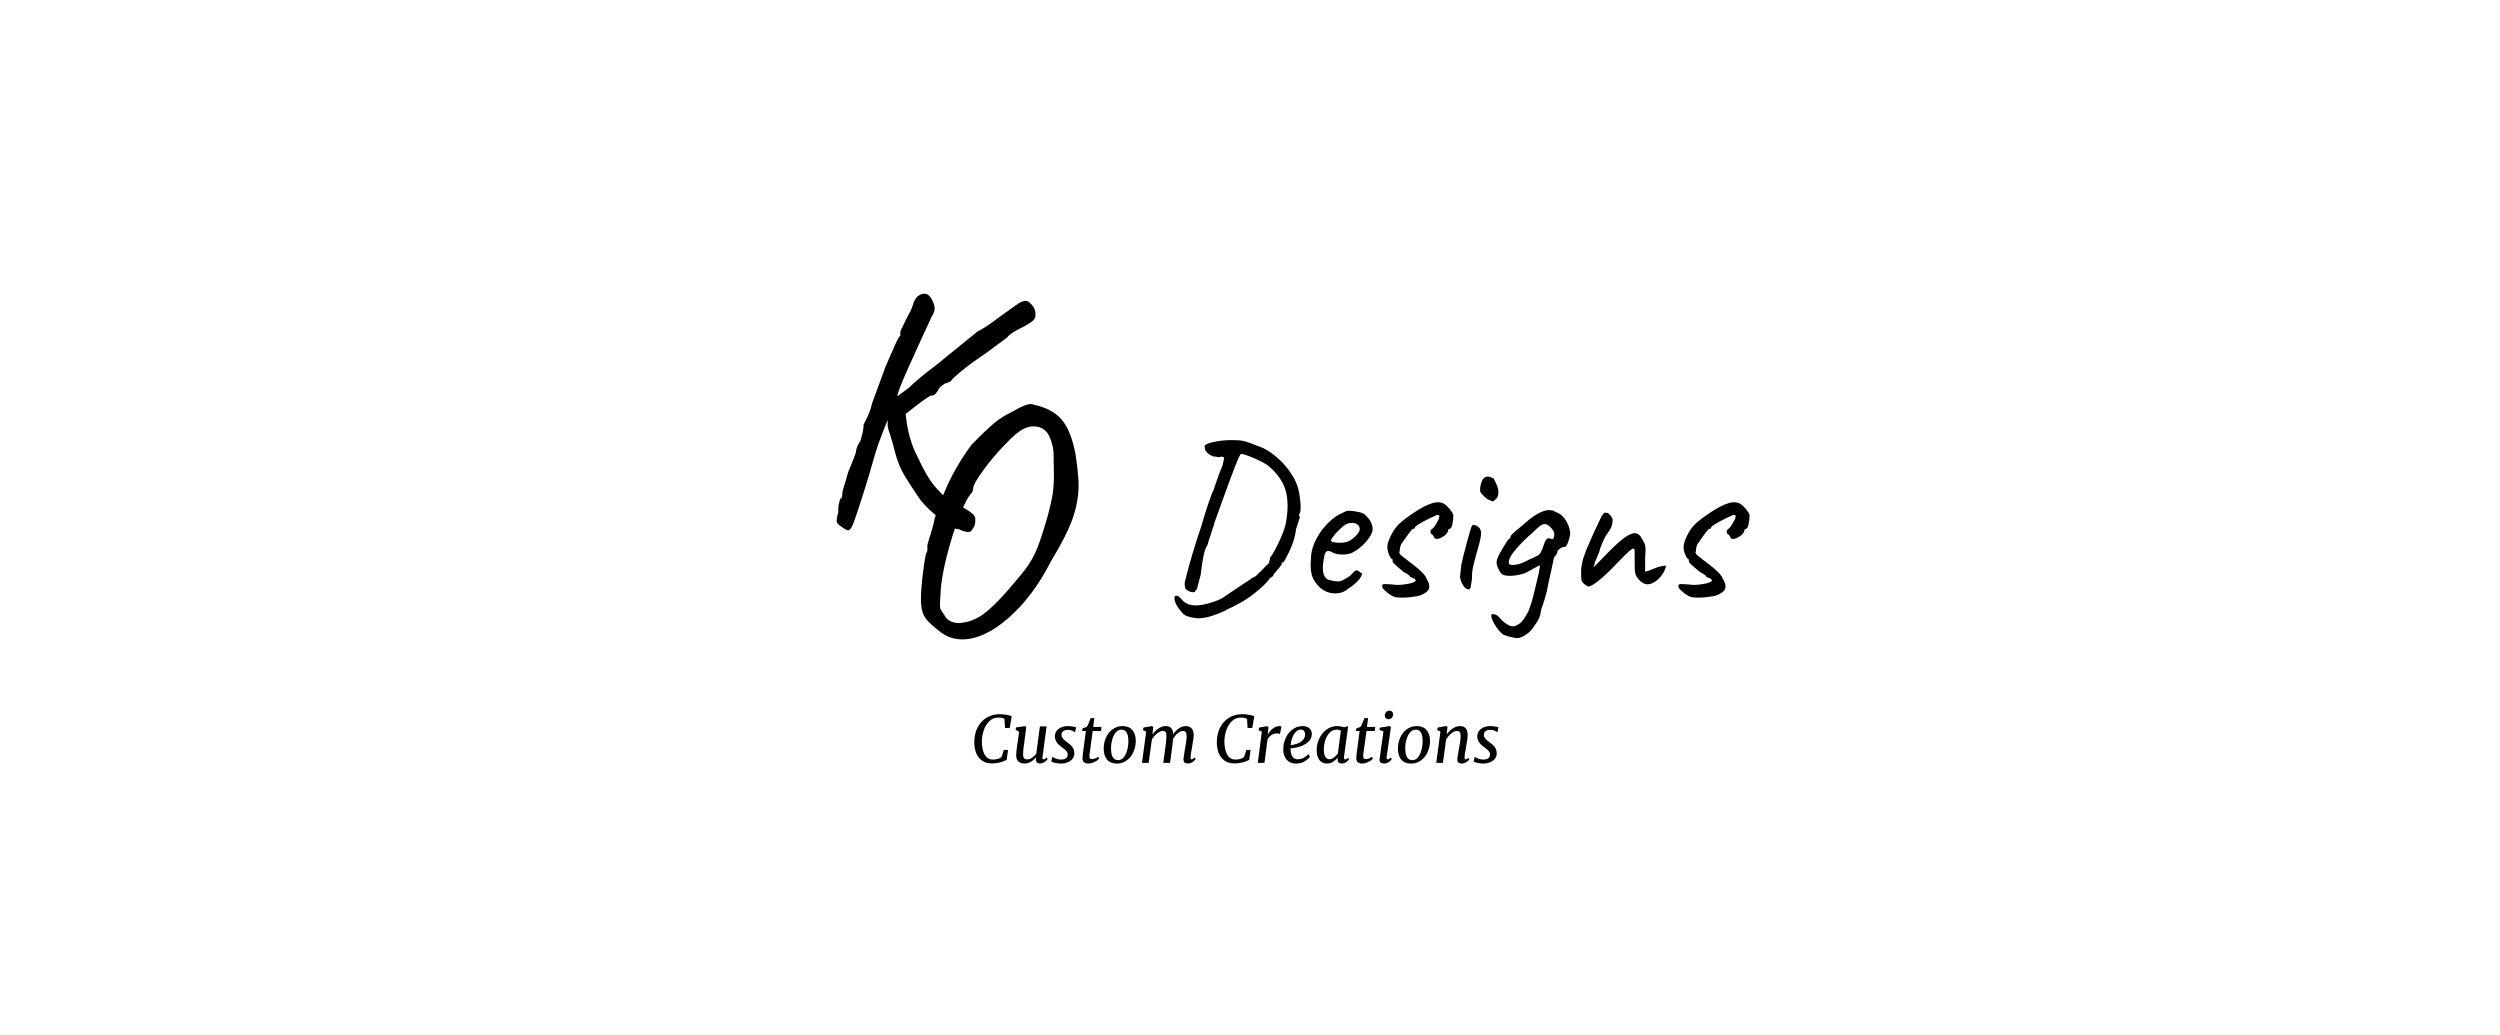 <svg width="720px" version="1.1" viewBox="0.0 0.0 322.591 297.945" fill="none" stroke="none" stroke-linecap="square" stroke-miterlimit="10" xmlns:xlink="http://www.w3.org/1999/xlink" xmlns="http://www.w3.org/2000/svg"><clipPath id="p.0"><path d="m0 0l322.591 0l0 297.945l-322.591 0l0 -297.945z" clip-rule="nonzero"/></clipPath><g clip-path="url(#p.0)"><path fill="#000000" fill-opacity="0.0" d="m0 0l322.591 0l0 297.945l-322.591 0z" fill-rule="evenodd"/><path fill="#000000" fill-opacity="0.0" d="m-120.391 137.235l218.614 0l0 25.512l-218.614 0z" fill-rule="evenodd"/><path fill="#000000" fill-opacity="0.0" d="m72.155 192.787l209.134 0l0 51.37l-209.134 0z" fill-rule="evenodd"/><path fill="#000000" d="m90.593 207.036q-0.703 -0.375 -1.781 -0.375q-1.531 0 -2.594 1.047q-1.062 1.031 -1.609 2.625q-0.531 1.594 -0.531 3.234q0 2.281 0.781 3.734q0.797 1.453 2.422 1.453q0.688 0 1.391 -0.188q0.719 -0.203 1.078 -0.609q0.25 -0.578 0.641 -1.969l1.219 0l-0.391 2.859q-1.969 1.016 -4.281 1.016q-1.75 0 -2.891 -0.859q-1.141 -0.859 -1.656 -2.234q-0.5 -1.375 -0.5 -2.969q0 -2.438 0.938 -4.266q0.953 -1.844 2.594 -2.844q1.641 -1.0 3.656 -1.0q1.047 0 1.703 0.109q0.672 0.094 1.047 0.203q0.391 0.109 0.484 0.125l0.359 0.109l-0.562 3.406l-1.359 0l-0.156 -2.609zm5.517 8.062q-0.172 1.531 -0.172 2.047q0 0.891 0.297 1.234q0.297 0.328 0.906 0.328q0.672 0 1.375 -0.469q0.719 -0.484 1.219 -1.156l1.047 -7.875l1.938 0l-1.188 8.828l-0.016 0.203q0 0.219 0.078 0.344q0.078 0.125 0.219 0.125q0.375 0 0.953 -0.562l0.234 0.5q-0.219 0.359 -0.844 0.797q-0.609 0.438 -1.359 0.438q-0.578 0 -0.875 -0.297q-0.297 -0.297 -0.266 -0.844q0 0.031 0.062 -0.641l-0.016 -0.016q-1.5 1.812 -3.359 1.812q-1.062 0 -1.719 -0.562q-0.656 -0.578 -0.672 -1.875q0 -0.891 0.359 -3.25l0.484 -3.469l-1.0 -0.547l0.141 -0.703l2.531 -0.359l0.391 0.203l-0.625 4.953l-0.125 0.812zm14.791 -4.156q-0.172 -0.234 -0.75 -0.484q-0.562 -0.266 -1.297 -0.266q-0.828 0 -1.344 0.375q-0.5 0.359 -0.5 1.047q0 0.594 0.406 1.094q0.422 0.484 1.219 1.062q0.656 0.484 1.062 0.875q0.406 0.375 0.703 0.953q0.312 0.562 0.312 1.281q0 0.969 -0.531 1.656q-0.516 0.672 -1.406 1.016q-0.891 0.344 -1.938 0.344q-0.828 0 -1.672 -0.188q-0.844 -0.188 -1.094 -0.406l0.312 -1.359q0.375 0.297 1.062 0.562q0.688 0.25 1.438 0.25q0.781 0 1.344 -0.328q0.562 -0.344 0.562 -1.109q0 -0.656 -0.453 -1.109q-0.453 -0.469 -1.328 -1.094q-1.906 -1.312 -1.906 -3.062q0 -0.875 0.5 -1.547q0.5 -0.672 1.359 -1.031q0.859 -0.359 1.891 -0.359q0.672 0 1.375 0.125q0.703 0.109 0.984 0.219l-0.312 1.484zm4.291 5.484q-0.141 0.859 -0.141 1.359q0 0.453 0.172 0.641q0.188 0.188 0.625 0.188q0.406 0 0.938 -0.219q0.531 -0.234 0.828 -0.484l0.188 0.641q-0.422 0.469 -1.297 0.906q-0.875 0.438 -1.812 0.438q-0.75 0 -1.203 -0.375q-0.438 -0.391 -0.438 -1.188q0 -0.359 0.141 -1.5l0.828 -6.297l-1.109 0l0.172 -0.766l1.156 -0.391q0.406 -0.453 1.172 -2.562l1.047 0l-0.328 2.531l2.391 0l-0.141 1.188l-2.391 0l-0.797 5.891zm9.376 -7.312q1.844 0 2.828 1.125q1.0 1.109 1.0 3.188q0 1.688 -0.688 3.188q-0.672 1.484 -1.922 2.391q-1.234 0.906 -2.797 0.906q-1.859 0 -2.844 -1.109q-0.984 -1.125 -0.984 -3.203q0 -1.719 0.672 -3.203q0.688 -1.5 1.922 -2.391q1.25 -0.891 2.812 -0.891zm-0.266 1.016q-0.969 0 -1.656 0.812q-0.688 0.812 -1.031 2.062q-0.344 1.234 -0.344 2.531q0 3.391 2.031 3.391q0.953 0 1.625 -0.812q0.672 -0.828 1.0 -2.078q0.344 -1.25 0.344 -2.547q0 -3.359 -1.969 -3.359zm8.896 1.391q0.75 -1.047 1.75 -1.719q1.016 -0.688 2.062 -0.688q1.016 0 1.562 0.562q0.547 0.547 0.625 1.781q0.688 -1.062 1.641 -1.703q0.969 -0.641 2.016 -0.641q1.016 0 1.609 0.656q0.609 0.641 0.609 2.062q0 0.719 -0.344 2.578l-0.109 0.688q-0.094 0.531 -0.125 0.703q-0.109 0.641 -0.219 1.312q-0.094 0.672 -0.094 1.078q0 0.516 0.25 0.516q0.188 0 0.406 -0.125q0.234 -0.125 0.562 -0.422l0.234 0.484q-0.25 0.375 -0.844 0.812q-0.594 0.438 -1.406 0.438q-0.688 0 -0.969 -0.312q-0.281 -0.328 -0.281 -0.922q0.031 -0.594 0.328 -2.281l0.125 -0.812q0.016 -0.156 0.094 -0.484q0.031 -0.188 0.188 -1.172q0.172 -1.0 0.172 -1.812q0 -0.922 -0.25 -1.25q-0.234 -0.344 -0.797 -0.344q-0.641 0 -1.438 0.625q-0.781 0.625 -1.406 1.594q-0.047 0.859 -0.25 2.375l-0.625 4.609l-1.969 0l0.562 -4.109q0.359 -2.312 0.359 -3.578q-0.016 -0.891 -0.25 -1.203q-0.234 -0.312 -0.859 -0.312q-0.688 0 -1.578 0.719q-0.891 0.703 -1.5 1.719l-0.938 6.766l-1.922 0l1.219 -9.0l-0.938 -0.453l0.156 -0.719l2.406 -0.422l0.391 0.203l-0.219 2.203zm27.243 -4.484q-0.703 -0.375 -1.781 -0.375q-1.531 0 -2.594 1.047q-1.062 1.031 -1.609 2.625q-0.531 1.594 -0.531 3.234q0 2.281 0.781 3.734q0.797 1.453 2.422 1.453q0.688 0 1.391 -0.188q0.719 -0.203 1.078 -0.609q0.25 -0.578 0.641 -1.969l1.219 0l-0.391 2.859q-1.969 1.016 -4.281 1.016q-1.75 0 -2.891 -0.859q-1.141 -0.859 -1.656 -2.234q-0.5 -1.375 -0.5 -2.969q0 -2.438 0.938 -4.266q0.953 -1.844 2.594 -2.844q1.641 -1.0 3.656 -1.0q1.047 0 1.703 0.109q0.672 0.094 1.047 0.203q0.391 0.109 0.484 0.125l0.359 0.109l-0.562 3.406l-1.359 0l-0.156 -2.609zm5.955 4.719q0.219 -0.609 0.719 -1.219q0.5 -0.609 1.188 -1.0q0.688 -0.406 1.453 -0.406q0.453 0 0.594 0.125l-0.422 2.156q-0.281 -0.203 -0.922 -0.203q-0.766 0 -1.531 0.469q-0.75 0.469 -1.141 1.328l-0.875 6.703l-1.922 0l1.172 -8.969l-0.938 -0.469l0.141 -0.719l2.297 -0.422l0.391 0.219l-0.125 1.688l-0.078 0.719zm12.168 6.156q-0.484 0.734 -1.562 1.375q-1.078 0.625 -2.391 0.625q-1.281 0 -2.125 -0.562q-0.828 -0.578 -1.219 -1.5q-0.391 -0.922 -0.391 -1.984q0 -1.812 0.719 -3.359q0.734 -1.562 2.0 -2.469q1.266 -0.922 2.797 -0.922q1.344 0 2.016 0.641q0.688 0.625 0.688 1.672q0 1.344 -1.047 2.25q-1.031 0.906 -2.469 1.359q-1.438 0.438 -2.594 0.453q-0.078 1.328 0.438 2.266q0.516 0.922 1.625 0.922q0.844 0 1.625 -0.391q0.797 -0.406 1.453 -1.094l0.438 0.719zm-2.609 -7.797q-0.844 0 -1.5 0.703q-0.641 0.688 -1.016 1.719q-0.359 1.031 -0.438 2.047q0.891 -0.047 1.875 -0.406q0.984 -0.359 1.625 -1.031q0.656 -0.688 0.656 -1.578q0 -0.703 -0.312 -1.078q-0.312 -0.375 -0.891 -0.375zm12.414 7.844q-0.016 0.078 -0.016 0.203q0 0.281 0.094 0.422q0.109 0.125 0.281 0.125q0.297 0 0.812 -0.469l0.266 0.484q-0.203 0.328 -0.781 0.75q-0.562 0.422 -1.266 0.422q-0.578 0 -0.922 -0.281q-0.328 -0.297 -0.312 -0.906l0.078 -0.547q-0.594 0.719 -1.391 1.234q-0.797 0.5 -1.703 0.5q-1.516 0 -2.266 -1.062q-0.75 -1.078 -0.75 -2.844q0 -1.594 0.703 -3.188q0.719 -1.594 2.078 -2.641q1.359 -1.047 3.188 -1.047q0.438 0 0.969 0.109q0.547 0.094 1.0 0.219l1.141 -0.312l-1.203 8.828zm-0.906 -7.516q-0.484 -0.312 -1.203 -0.312q-1.188 0 -2.031 0.891q-0.844 0.875 -1.266 2.188q-0.406 1.312 -0.406 2.641q0 1.344 0.391 2.078q0.406 0.734 1.188 0.734q0.656 0 1.312 -0.484q0.672 -0.5 1.141 -1.141l0.875 -6.594zm6.571 5.984q-0.141 0.859 -0.141 1.359q0 0.453 0.172 0.641q0.188 0.188 0.625 0.188q0.406 0 0.938 -0.219q0.531 -0.234 0.828 -0.484l0.188 0.641q-0.422 0.469 -1.297 0.906q-0.875 0.438 -1.812 0.438q-0.75 0 -1.203 -0.375q-0.438 -0.391 -0.438 -1.188q0 -0.359 0.141 -1.5l0.828 -6.297l-1.109 0l0.172 -0.766l1.156 -0.391q0.406 -0.453 1.172 -2.562l1.047 0l-0.328 2.531l2.391 0l-0.141 1.188l-2.391 0l-0.797 5.891zm6.595 1.812q0 0.219 0.078 0.344q0.094 0.125 0.219 0.125q0.203 0 0.422 -0.125q0.219 -0.125 0.531 -0.422l0.25 0.484q-0.281 0.391 -0.859 0.828q-0.578 0.422 -1.359 0.422q-0.656 0 -1.0 -0.297q-0.344 -0.297 -0.297 -0.875q0.094 -0.828 0.484 -3.531q0.531 -3.625 0.641 -4.531l-1.156 -0.453l0.125 -0.656l2.766 -0.422l0.422 0.203l-1.25 8.719l-0.016 0.188zm0.531 -11.094q-0.438 0 -0.75 -0.312q-0.297 -0.312 -0.297 -0.766q0 -0.578 0.391 -0.984q0.406 -0.406 0.953 -0.406q0.5 0 0.781 0.312q0.281 0.297 0.281 0.75q-0.016 0.594 -0.391 1.0q-0.375 0.406 -0.969 0.406zm8.145 1.969q1.844 0 2.828 1.125q1.0 1.109 1.0 3.188q0 1.688 -0.688 3.188q-0.672 1.484 -1.922 2.391q-1.234 0.906 -2.797 0.906q-1.859 0 -2.844 -1.109q-0.984 -1.125 -0.984 -3.203q0 -1.719 0.672 -3.203q0.688 -1.5 1.922 -2.391q1.25 -0.891 2.812 -0.891zm-0.266 1.016q-0.969 0 -1.656 0.812q-0.688 0.812 -1.031 2.062q-0.344 1.234 -0.344 2.531q0 3.391 2.031 3.391q0.953 0 1.625 -0.812q0.672 -0.828 1.0 -2.078q0.344 -1.25 0.344 -2.547q0 -3.359 -1.969 -3.359zm8.896 1.391q0.766 -1.062 1.766 -1.734q1.016 -0.672 2.078 -0.672q1.078 0 1.641 0.641q0.562 0.625 0.562 2.062q0 0.688 -0.344 2.609l-0.125 0.672l-0.078 0.547q-0.344 1.625 -0.359 2.453l0 0.109q0 0.5 0.234 0.5q0.375 0 0.875 -0.453l0.25 0.5q-0.219 0.312 -0.828 0.734q-0.594 0.406 -1.359 0.406q-1.25 0 -1.25 -1.172q0 -0.578 0.359 -2.438l0.125 -0.688l0.078 -0.438q0.406 -2.188 0.406 -3.156q-0.016 -0.859 -0.266 -1.172q-0.234 -0.328 -0.828 -0.328q-0.703 0 -1.594 0.719q-0.891 0.719 -1.516 1.766l-0.906 6.719l-1.922 0l1.203 -9.0l-0.938 -0.453l0.156 -0.719l2.422 -0.422l0.391 0.203l-0.234 2.203zm14.604 -0.578q-0.172 -0.234 -0.75 -0.484q-0.562 -0.266 -1.297 -0.266q-0.828 0 -1.344 0.375q-0.5 0.359 -0.5 1.047q0 0.594 0.406 1.094q0.422 0.484 1.219 1.062q0.656 0.484 1.062 0.875q0.406 0.375 0.703 0.953q0.312 0.562 0.312 1.281q0 0.969 -0.531 1.656q-0.516 0.672 -1.406 1.016q-0.891 0.344 -1.938 0.344q-0.828 0 -1.672 -0.188q-0.844 -0.188 -1.094 -0.406l0.312 -1.359q0.375 0.297 1.062 0.562q0.688 0.25 1.438 0.25q0.781 0 1.344 -0.328q0.562 -0.344 0.562 -1.109q0 -0.656 -0.453 -1.109q-0.453 -0.469 -1.328 -1.094q-1.906 -1.312 -1.906 -3.062q0 -0.875 0.5 -1.547q0.5 -0.672 1.359 -1.031q0.859 -0.359 1.891 -0.359q0.672 0 1.375 0.125q0.703 0.109 0.984 0.219l-0.312 1.484z" fill-rule="nonzero"/><path fill="#000000" fill-opacity="0.0" d="m25.378 46.953l110.992 0l0 170.142l-110.992 0z" fill-rule="evenodd"/><path fill="#000000" d="m99.472 90.41q0.188 0.969 -0.438 1.688q-0.625 0.719 -2.734 1.875q-4.328 2.109 -4.891 3.172q-0.484 0.375 -2.172 1.625q-1.672 1.25 -4.172 3.078q-3.75 2.484 -6.484 4.703q-2.734 2.203 -3.594 3.359q-0.297 0 -0.734 0.297q-0.422 0.281 -0.703 0.172q-0.203 0.109 -0.875 0.594q-0.672 0.469 -0.953 0.859q-0.281 0.766 -0.906 1.484q-0.625 0.719 -1.5 0.625q-1.812 0.953 -7.188 5.281q0.672 7.391 3.734 12.953q2.781 6.141 5.672 9.031q2.016 2.203 3.781 3.453q1.781 1.25 2.75 1.25q0.859 0.281 2.391 1.344q1.531 1.047 1.641 1.719q0.094 0.203 0.094 0.766q0 1.453 -0.484 2.125q-0.391 0.672 -0.672 1.0q-0.281 0.344 -0.953 0.344q-1.062 0 -2.594 -0.781q-1.547 0.109 -5.297 -2.875q-3.734 -2.969 -5.75 -5.469q-2.594 -3.75 -4.469 -6.812q-1.859 -3.078 -2.828 -6.719q-0.375 -1.734 -1.438 -5.187q-0.672 -1.828 -0.766 -2.594l0 -1.828l-1.156 2.891q-0.094 0.281 -1.203 3.172q-1.094 2.875 -3.109 10.172l-1.547 4.984q-2.203 6.906 -2.922 8.734q-0.719 1.828 -1.484 1.828q-0.391 0 -1.016 -0.438q-0.625 -0.422 -0.906 -0.625q-0.766 -0.469 -1.062 -0.859q-0.281 -0.391 -0.281 -0.953q0 -0.672 0.484 -2.406q-0.109 -1.25 0.172 -2.391q0.297 -1.156 0.297 -1.359q0.672 0 0.672 -1.531q0 -0.766 0.875 -3.359l0.859 -2.969l1.156 -2.797q1.047 -2.688 1.047 -2.875q0 -1.25 1.25 -3.172q0.391 -1.141 0.672 -2.484q0.281 -1.344 0.281 -2.219q0.203 -0.469 1.062 -2.203q0.859 -1.734 1.25 -3.453q0.094 -0.484 0.328 -1.062q0.25 -0.578 0.531 -1.438l3.172 -8.641l1.438 -3.266q0.188 -0.484 1.297 -2.969q1.109 -2.5 1.484 -2.5l0 -1.062q0 -0.375 1.062 -2.484l1.156 -2.312q0.766 -1.25 1.188 -2.438q0.438 -1.203 0.531 -1.594q0.094 -0.188 0.375 -0.672q0.297 -0.484 0.688 -0.859q1.047 -0.766 1.922 -0.766q1.344 0 2.297 1.922q0.672 1.344 0.672 2.391q0 0.969 -0.859 2.312q-3.266 7.0 -6.578 14.391q-3.312 7.391 -3.312 8.547l3.266 -2.406q2.5 -2.484 7.969 -6.625l11.812 -9.594q2.688 -1.344 6.328 -4.219q0.969 -0.578 1.531 -1.062q0.578 -0.484 0.969 -0.672q0.578 -0.484 2.297 -1.672q1.734 -1.203 2.219 -1.109q1.047 -0.484 2.297 0.969q1.25 1.438 1.062 2.672z" fill-rule="nonzero"/><path fill="#000000" fill-opacity="0.0" d="m46.478 79.045l136.661 0l0 129.795l-136.661 0z" fill-rule="evenodd"/><path fill="#000000" d="m72.275 182.126q-3.359 -2.594 -4.422 -4.078q-1.047 -1.484 -1.234 -3.703q-0.094 -0.484 -0.094 -1.719q0 -2.688 0.469 -6.719q0.484 -4.047 0.969 -6.438q0.375 -0.391 0.422 -1.156q0.047 -0.766 -0.047 -0.953q0 -0.297 0.484 -1.922q1.156 -3.547 1.625 -5.953q2.594 -7.875 5.094 -12.578q2.5 -4.703 5.562 -8.828q4.141 -4.234 6.484 -6.188q2.359 -1.969 5.234 -3.312q3.75 -2.219 5.375 -2.219q0.297 0 0.859 0.203q5.375 1.141 8.062 4.359q2.703 3.219 3.938 9.938q0.875 5.859 0.875 8.828q0 4.797 -1.734 9.703q-1.734 4.891 -6.234 12.281q-5.188 10.172 -12.25 16.328q-7.047 6.141 -13.297 6.141q-3.359 0 -6.141 -2.016zm6.141 -2.781q3.266 -0.391 6.188 -2.547q2.938 -2.156 7.266 -7.156q3.734 -4.312 5.312 -6.516q1.594 -2.219 2.844 -5.281q1.25 -3.078 3.062 -9.422q1.062 -4.031 1.391 -6.281q0.344 -2.25 0.344 -5.422l-0.094 -6.25q-0.094 -1.625 -0.672 -3.391q-0.578 -1.781 -1.344 -2.656q-1.438 -1.625 -3.75 -1.625q-1.438 0 -2.781 0.672q-1.828 0.766 -5.375 4.469q-3.547 3.688 -6.391 7.578q-2.828 3.891 -2.828 5.047q0 0.094 -0.094 0.578q-0.094 0.469 -0.391 0.859q-1.625 1.719 -3.641 7.0q-2.016 5.281 -3.562 11.438q-1.531 6.141 -1.719 10.266l-0.188 3.266q0 0.859 0.141 1.344q0.141 0.469 0.625 1.094q0.484 0.625 0.859 1.297q0.484 0.766 1.531 1.25q1.062 0.484 2.219 0.484q0.672 0 1.047 -0.094z" fill-rule="nonzero"/><path fill="#000000" fill-opacity="0.0" d="m125.349 101.294l424.661 0l0 51.37l-424.661 0z" fill-rule="evenodd"/><path fill="#000000" d="m148.756 177.812q-1.672 0.266 -2.188 0.266q-1.281 0 -3.062 -0.516q-0.844 -0.266 -1.234 -0.594q-0.375 -0.312 -0.859 -0.922q-0.469 -0.594 -0.719 -0.922q-1.156 -1.594 -1.156 -2.812q0 -0.969 0.891 -0.703q0.641 0.312 1.406 1.281q0.766 0.766 1.656 1.109q0.906 0.359 2.188 0.359q0.453 0 1.734 -0.125q1.531 -0.266 3.578 -0.969q2.047 -0.703 3.0 -1.469q3.078 -2.109 5.031 -3.391q1.953 -1.281 2.469 -1.594q0.125 -0.328 1.344 -0.781l1.719 -1.656q1.672 -1.797 2.188 -2.172q0.062 -0.453 0.219 -0.922q0.156 -0.484 0.156 -0.75q0.766 -0.828 2.297 -4.0q1.547 -3.172 2.125 -5.469q0.578 -3.016 0.578 -5.312q0 -3.906 -1.375 -6.562q-1.375 -2.656 -4.0 -4.891q-1.344 -1.094 -4.453 -2.406q-3.109 -1.312 -3.625 -1.109q-0.312 0.062 -1.719 3.688q-1.406 3.609 -3.844 10.391l-2.047 5.688q-0.25 1.031 -0.578 1.922q-0.312 0.891 -0.516 1.609q-0.828 2.359 -0.828 2.688q-0.703 1.078 -1.125 2.844q-0.406 1.75 -0.922 5.984q-0.578 2.109 -0.516 1.922q-0.25 1.078 -0.453 1.781q-0.188 0.703 -0.375 0.641l-0.25 0.266q0 0.375 -0.578 0.375q-0.516 0 -1.156 -0.281q-0.641 -0.297 -1.016 -0.672q-0.266 -0.906 -0.266 -1.281q0 -0.828 0.516 -2.562q0.516 -2.172 1.688 -6.109q1.188 -3.938 2.031 -6.438q0.438 -1.078 1.266 -4.094q0.719 -2.359 1.578 -4.859q0.859 -2.5 1.25 -3.141q0.125 -0.453 0.859 -2.562q0.734 -2.109 1.766 -4.672l0.438 -2.109l-0.703 -0.312q-0.578 0.188 -1.016 0.188q-0.328 0 -0.703 -0.188q-0.641 0.188 -1.766 -0.547q-1.125 -0.734 -1.25 -1.375q-0.125 -0.203 -0.156 -0.578q-0.031 -0.391 -0.031 -0.516q0.125 -0.641 2.547 -1.172q2.438 -0.547 5.328 -0.547q1.203 0 1.844 0.062q1.156 0.062 2.203 0.391q1.062 0.312 2.609 0.953l1.531 0.562q2.047 0.781 4.375 2.703q2.344 1.906 4.156 4.5q1.828 2.594 2.469 5.281q0.203 0.828 0.391 2.312q0.188 1.469 0.188 2.625q0 1.344 -0.25 1.656q-0.188 0.25 -0.188 0.641q0 0.391 0.25 0.453q-0.125 0.375 -0.453 1.406q-0.312 1.016 -0.703 2.172q-0.375 4.031 -3.578 9.469q-0.328 0 -0.516 0.109q-0.188 0.094 0.062 0.156q0 0.312 -0.703 1.219q-0.188 0.125 -0.797 0.922q-0.609 0.797 -0.859 0.984q-0.062 0.453 -0.391 0.75q-0.312 0.281 -0.578 0.281q0 0 -0.094 0.031q-0.094 0.031 -0.094 0.219q-1.156 1.672 -4.203 4.109q-3.031 2.422 -5.391 3.453q-0.641 0.438 -1.516 0.812q-0.859 0.391 -1.172 0.531q-0.516 0.438 -2.594 1.234q-2.078 0.812 -3.359 1.062zm40.882 -8.312q-1.594 1.406 -3.828 1.406q-1.609 0 -3.047 -0.766q-1.438 -0.781 -2.391 -2.125q-0.844 -1.016 -1.234 -2.297q-0.375 -1.281 -0.375 -3.141q0 -0.641 0.125 -2.562q0.203 -2.359 1.578 -4.922q1.375 -2.562 3.422 -4.578q2.047 -2.016 4.031 -2.781q1.016 -0.641 1.859 -0.641q0.438 0 0.891 0.062q0.453 0.062 0.953 0.125q1.422 0.203 2.156 0.562q0.734 0.344 1.25 1.047q1.594 1.594 1.594 3.703q-0.25 1.547 -1.984 3.531q-1.734 1.984 -4.156 3.188q-1.156 0.391 -2.625 0.391q-1.984 0 -3.203 -0.828q-0.578 -0.203 -0.891 -0.203q-0.578 0 -0.875 0.781q-0.281 0.766 -0.531 2.812q-0.078 0.438 -0.078 1.281q0 3.266 2.188 3.578q1.469 0.328 2.109 0.328q0.766 0 1.719 -0.516l1.219 -0.703q0.391 -0.203 0.703 -0.516q0.328 -0.328 0.578 -0.578q0.125 -0.125 0.375 -0.406q0.266 -0.297 0.484 -0.391q0.234 -0.094 0.422 -0.094q0.266 0 0.578 0.297q0.312 0.281 0.516 0.406q0.578 0 0.25 0.797q-0.312 0.797 -1.375 1.859q-1.047 1.047 -2.406 1.891zm-0.062 -13.578q1.094 -0.438 2.203 -1.594q1.125 -1.156 1.125 -1.922q0 -0.766 -0.578 -1.281q-0.562 -0.516 -1.594 -0.516q-0.766 0 -1.156 0.141q-0.891 0.25 -2.109 1.375q-1.219 1.109 -2.109 2.266q-0.891 1.156 -0.703 1.344q0.312 0.578 2.5 0.578q1.469 0 2.422 -0.391zm13.503 16.062q-1.141 -0.438 -2.234 -1.297q-1.094 -0.875 -1.469 -1.516q0 -0.125 0 -0.438q0 -0.328 0.188 -0.422q0.188 -0.094 0.703 -0.094q1.094 0 3.453 0.25q1.422 0 3.203 -0.344q1.797 -0.359 1.984 -0.812q0.188 0 0.188 -0.062q0 -0.125 -0.5 -0.641q-0.125 0 -0.578 -0.219q-0.453 -0.219 -0.578 -0.219q0 -0.266 -0.578 -0.672q-0.578 -0.422 -1.281 -0.734q-1.859 -1.547 -2.625 -2.281q-0.766 -0.734 -0.578 -1.047l0 -0.328q-0.438 0 -0.984 -1.25q-0.547 -1.25 -0.547 -2.328q0 -1.156 0.984 -3.203q1.0 -2.047 2.281 -3.328q1.797 -1.672 4.641 -3.516q2.844 -1.859 4.516 -2.375q1.078 -0.453 2.172 -0.453q1.031 0 1.734 0.453q0.828 0.516 1.625 1.484q0.797 0.953 1.062 1.719q0 1.406 -0.297 2.719q-0.281 1.312 -0.859 1.312q-0.062 0 -0.203 0.062q-0.125 0.062 -0.125 0.312q0 0.266 -0.25 0.688q-0.25 0.406 -0.703 0.797q-1.406 1.016 -2.297 1.016q-0.719 0 -0.906 -0.703q-0.125 -0.125 -0.25 -0.375q-0.125 -0.266 -0.328 -0.266q-0.062 0 -0.219 -0.219q-0.156 -0.219 -0.156 -0.609q0 -0.188 0.156 -0.406q0.156 -0.234 0.219 -0.297q0.391 0 1.281 -1.5q0.906 -1.516 0.906 -2.016q0 -0.391 -0.109 -0.453q-0.094 -0.062 -0.594 -0.062q-5.0 2.234 -6.219 3.391q-0.188 0.391 -0.281 0.516q-0.094 0.125 -0.359 0.125q0 -0.578 -3.391 4.344q-0.125 0.141 -0.297 0.781q-0.156 0.641 -0.156 1.078q-0.125 0.516 -0.125 0.578q0 0.25 0.219 0.516q0.234 0.25 0.609 0.547q0.391 0.281 0.781 0.609q3.328 2.484 4.641 3.734q1.312 1.25 1.562 2.078q0.828 1.281 0.828 2.312q0 0.766 -0.578 1.344q-0.562 0.578 -1.719 1.078q-0.703 0.328 -2.375 0.547q-1.656 0.234 -3.266 0.234q-0.891 0 -1.922 -0.141zm28.48 -27.766q-0.188 0.188 -0.375 0.188q-0.266 0 -0.828 -0.391q-0.641 -0.062 -1.703 -1.109q-1.062 -1.062 -1.062 -1.375q-0.125 -1.281 0.391 -2.75q0.516 -1.484 1.859 -1.547q0.188 0 0.5 0.109q0.328 0.094 1.094 0.406q0.125 0.25 0.547 1.094q0.422 0.828 0.641 1.594q0.219 0.766 0.219 1.406q0 1.531 -1.281 2.375zm-7.219 25.531q-0.969 0 -1.703 -1.219q-0.734 -1.219 -0.859 -2.422q0.25 -2.438 0.375 -3.469q0.516 -2.359 1.625 -6.484q1.125 -4.141 1.391 -4.641q0.188 -0.328 0.578 -0.328q0.375 0 0.828 0.266q0.453 0.25 0.766 0.562q0.516 0.703 0.516 1.609q0 1.344 -1.281 5.625q-0.891 3.203 -1.156 4.547q-0.25 1.344 -0.188 2.875q-0.062 0.453 -0.234 1.516q-0.156 1.047 -0.281 1.312q-0.125 0.25 -0.375 0.25zm14.14 14.016q-0.641 0.062 -2.047 -0.297q-1.406 -0.344 -2.25 -0.719q-1.266 -0.969 -2.391 -2.859q-1.125 -1.891 -1.0 -2.781q0 -0.25 0.453 -0.25q0.453 0 0.984 0.25q0.547 0.25 0.812 0.641q0.828 1.094 2.109 1.922q1.281 0.828 1.984 0.703q1.469 -0.25 2.516 -1.469q1.062 -1.219 2.031 -3.391q0.703 -1.922 1.109 -3.531q0.422 -1.594 1.0 -4.094q0.438 -2.047 0.641 -2.75q0.25 -1.219 0.312 -1.656q0.062 -0.453 0 -0.516q-0.062 -0.062 -0.125 -0.125l-4.156 2.234q-2.312 0.766 -4.422 0.766q-0.891 0 -1.781 -0.25q-0.719 -0.328 -1.391 -1.672q-0.672 -1.344 -0.531 -2.297q0.062 -0.906 1.719 -3.719q1.672 -2.812 1.922 -2.75q0.328 0 0.328 -0.641q0.125 -0.578 3.516 -3.266q2.297 -2.109 4.094 -3.156q1.797 -1.062 3.266 -1.188q0.453 0.062 0.797 0.062q0.359 0 0.484 0q0.125 0.062 0.5 0.297q0.391 0.219 1.031 0.469q1.344 0.578 2.359 2.312q1.031 1.719 1.156 3.453q-0.125 1.406 -0.641 2.75q-0.5 1.344 -1.016 1.281q-0.516 -0.062 -1.25 0.453q-0.734 0.5 -0.734 0.766q0 0.703 -1.031 1.844l-0.953 4.484q-1.031 4.547 -1.094 5.188q-0.766 3.0 -1.594 5.109q-0.25 1.797 -0.672 2.719q-0.422 0.938 -1.312 2.094q-0.891 1.531 -2.281 2.484q-1.375 0.969 -2.453 1.094zm-2.625 -21.5q0.062 0.438 1.094 0.438q1.781 0 3.828 -1.078q0.516 -0.266 0.891 -0.453q0.391 -0.188 0.719 -0.312q1.141 -0.516 1.719 -0.828q0.578 -0.328 0.844 -0.844q0.562 -0.953 1.266 -3.141q0.078 -0.25 0.359 -0.594q0.281 -0.359 0.547 -0.422l0.25 0q0.328 0 1.031 0.25q0.312 -0.125 0.438 -0.625q0.141 -0.516 0.078 -1.156q-0.078 -0.453 -0.688 -1.219q-0.594 -0.766 -1.438 -1.219q-0.375 -0.125 -0.578 -0.125q-0.625 0 -1.469 0.609q-0.828 0.609 -2.234 2.016q-0.328 0.25 -0.578 0.516q-0.25 0.25 -0.516 0.438q-2.562 2.375 -4.188 4.453q-1.625 2.078 -1.375 3.297zm22.907 6.656q-0.188 0 -0.672 -0.312q-0.484 -0.328 -0.797 -0.656q-0.453 -0.438 -0.547 -0.953q-0.094 -0.516 -0.094 -2.375q0 -1.984 0.797 -4.344q0.797 -2.375 2.859 -6.844l2.109 -4.484q0.188 -0.453 0.891 -1.281l0.641 0q0.453 0 0.984 0.578q0.547 0.578 0.812 1.344q0 1.016 -0.297 1.922q-0.281 0.891 -1.5 2.484q-0.516 0.781 -1.219 2.453q-0.703 1.656 -0.953 2.797q-0.203 0.328 -0.484 1.094q-0.281 0.766 -0.672 1.594l-0.312 1.406l4.281 -4.406q2.812 -2.812 4.562 -4.094q1.766 -1.281 2.922 -1.281q1.344 0 2.172 1.719q0.578 0.969 0.766 1.516q0.203 0.531 0.203 1.688q0 0.391 -0.125 2.172l0 3.969q0.891 -0.188 1.625 -0.5q0.734 -0.328 1.125 -0.453q1.469 -0.641 3.266 -0.766q-0.125 1.078 -0.969 2.359q-0.828 1.281 -2.047 2.156q-1.219 0.859 -2.359 0.859q-0.906 0 -1.906 -0.828q-0.984 -0.844 -1.422 -1.859q-0.266 -0.703 -0.297 -1.719q-0.031 -1.031 -0.031 -2.891l0 -2.375q0 -0.641 -0.375 -0.641q-0.266 0 -1.219 0.781q-1.281 1.141 -4.156 4.156q-2.766 2.875 -4.781 4.453q-2.016 1.562 -2.781 1.562zm29.628 3.062q-1.141 -0.438 -2.234 -1.297q-1.094 -0.875 -1.469 -1.516q0 -0.125 0 -0.438q0 -0.328 0.188 -0.422q0.188 -0.094 0.703 -0.094q1.094 0 3.453 0.25q1.422 0 3.203 -0.344q1.797 -0.359 1.984 -0.812q0.188 0 0.188 -0.062q0 -0.125 -0.5 -0.641q-0.125 0 -0.578 -0.219q-0.453 -0.219 -0.578 -0.219q0 -0.266 -0.578 -0.672q-0.578 -0.422 -1.281 -0.734q-1.859 -1.547 -2.625 -2.281q-0.766 -0.734 -0.578 -1.047l0 -0.328q-0.438 0 -0.984 -1.25q-0.547 -1.25 -0.547 -2.328q0 -1.156 0.984 -3.203q1.0 -2.047 2.281 -3.328q1.797 -1.672 4.641 -3.516q2.844 -1.859 4.516 -2.375q1.078 -0.453 2.172 -0.453q1.031 0 1.734 0.453q0.828 0.516 1.625 1.484q0.797 0.953 1.062 1.719q0 1.406 -0.297 2.719q-0.281 1.312 -0.859 1.312q-0.062 0 -0.203 0.062q-0.125 0.062 -0.125 0.312q0 0.266 -0.25 0.688q-0.25 0.406 -0.703 0.797q-1.406 1.016 -2.297 1.016q-0.719 0 -0.906 -0.703q-0.125 -0.125 -0.25 -0.375q-0.125 -0.266 -0.328 -0.266q-0.062 0 -0.219 -0.219q-0.156 -0.219 -0.156 -0.609q0 -0.188 0.156 -0.406q0.156 -0.234 0.219 -0.297q0.391 0 1.281 -1.5q0.906 -1.516 0.906 -2.016q0 -0.391 -0.109 -0.453q-0.094 -0.062 -0.594 -0.062q-5.0 2.234 -6.219 3.391q-0.188 0.391 -0.281 0.516q-0.094 0.125 -0.359 0.125q0 -0.578 -3.391 4.344q-0.125 0.141 -0.297 0.781q-0.156 0.641 -0.156 1.078q-0.125 0.516 -0.125 0.578q0 0.25 0.219 0.516q0.234 0.25 0.609 0.547q0.391 0.281 0.781 0.609q3.328 2.484 4.641 3.734q1.312 1.25 1.562 2.078q0.828 1.281 0.828 2.312q0 0.766 -0.578 1.344q-0.562 0.578 -1.719 1.078q-0.703 0.328 -2.375 0.547q-1.656 0.234 -3.266 0.234q-0.891 0 -1.922 -0.141z" fill-rule="nonzero"/></g></svg>